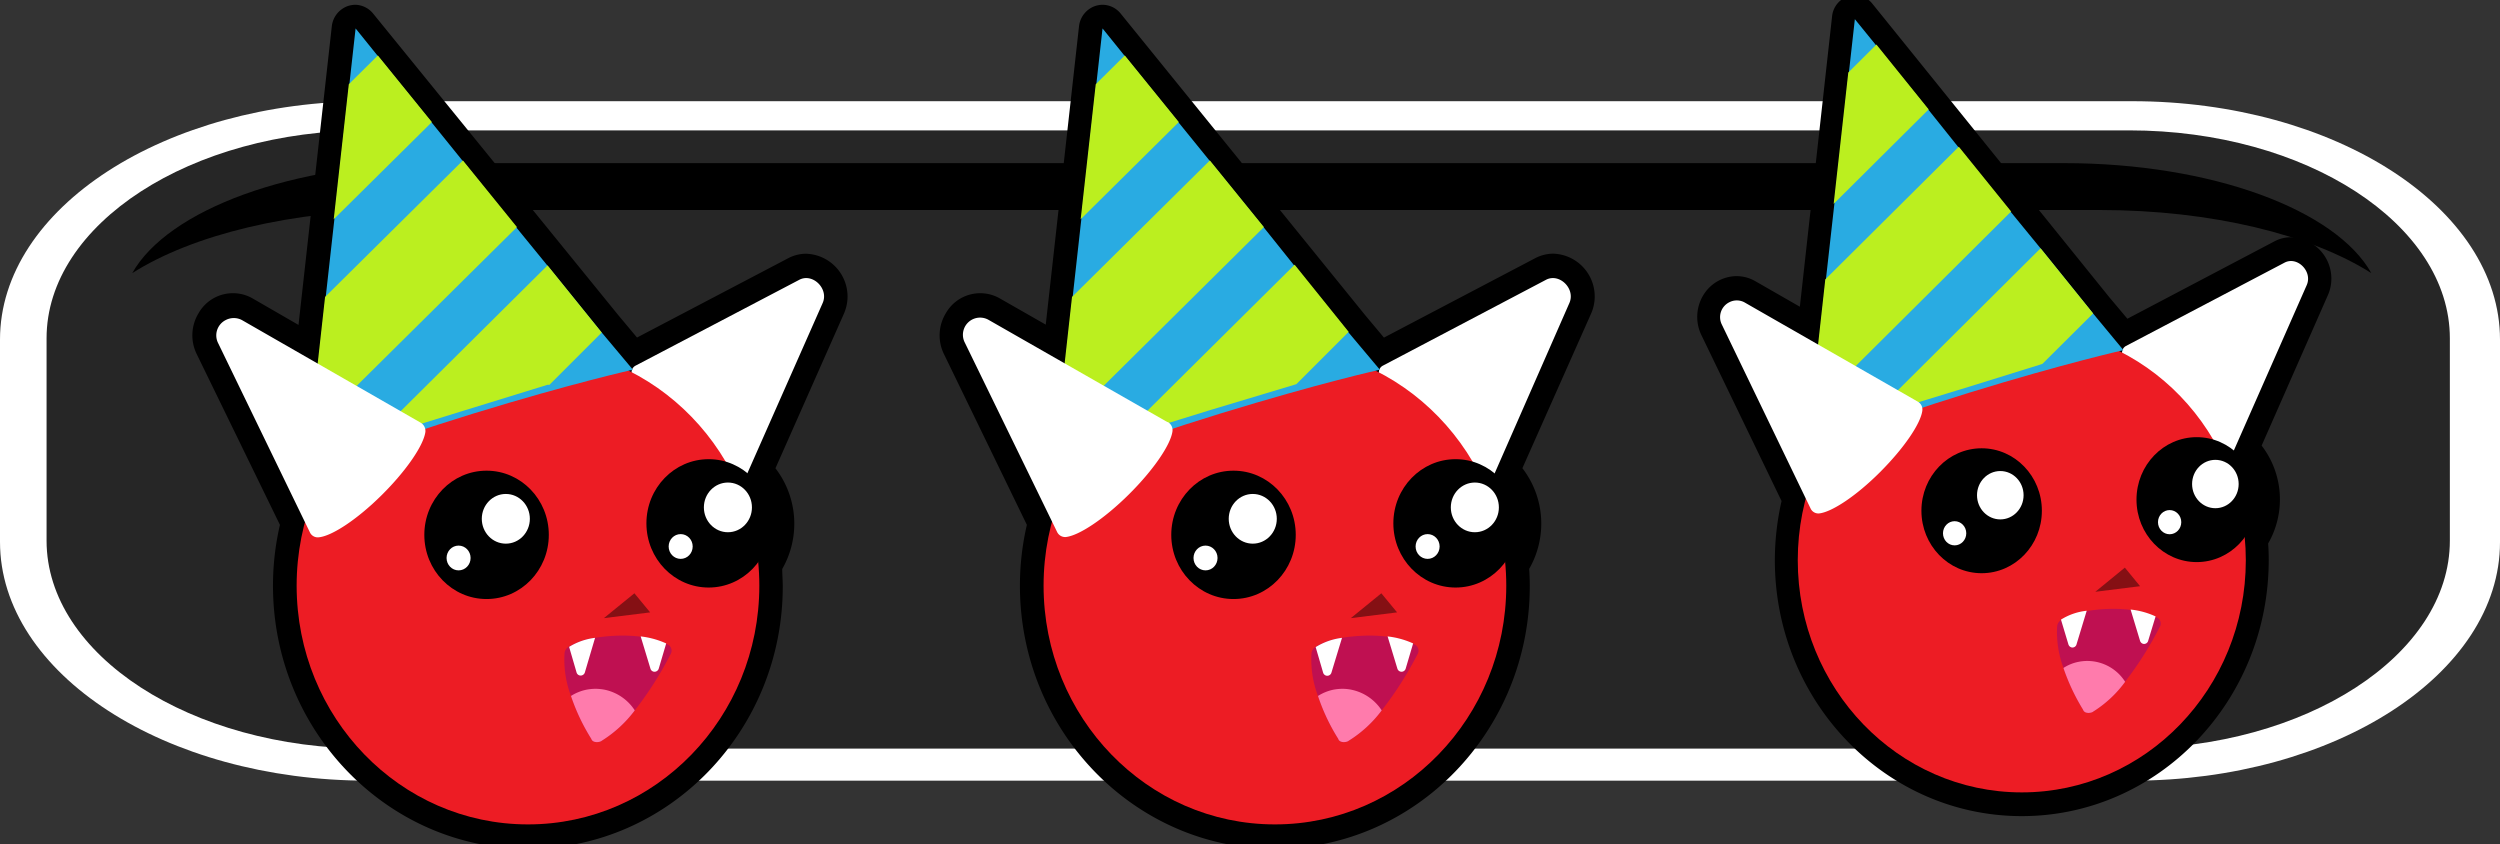 <svg xmlns="http://www.w3.org/2000/svg" width="335" height="113.1" viewBox="0 0 335 113.1"><rect x="0" y="0" width="335" height="113.1" fill="#333333" stroke="none"/><defs><style>.cls-1{fill:#fff;}.cls-2{fill:#262626;}.cls-3{fill:#ed1c24;}.cls-4{fill:#29abe2;}.cls-5{fill:#bbef1f;}.cls-6{fill:#bf1051;}.cls-7{fill:#ff7bac;}.cls-8{fill:#851014;}</style></defs><g id="Lite"><path class="cls-1" d="M285.67,13.56H49.33C22.13,13.56,0,27.89,0,45.51v27.1c0,17.62,22.13,32,49.33,32H285.67c27.2,0,49.33-14.33,49.33-31.95V45.51C335,27.89,312.87,13.56,285.67,13.56Z"/><path class="cls-2" d="M328.28,72.45V45.33c0-15.3-19.33-27.86-42.95-27.86H49.24c-23.63,0-43,12.54-43,27.86V72.45c0,15.3,19.33,27.86,43,27.86H285.33C309,100.31,328.28,87.77,328.28,72.45Z"/><path d="M54.13,28.14H281.35c15.06,0,28.38,3.35,36.41,8.46-4.75-8.49-21.41-14.74-41.17-14.74H58.89c-19.76,0-36.42,6.28-41.17,14.74C25.75,31.49,39.07,28.14,54.13,28.14Z"/><path d="M70.75,113.74c-18.84,0-34.17-15.82-34.17-35.26a36.13,36.13,0,0,1,.93-8.15L26.37,47.47A5.7,5.7,0,0,1,26.59,42a5.3,5.3,0,0,1,7.28-2L40,43.54l4.46-40A3.25,3.25,0,0,1,46.7.78a3.46,3.46,0,0,1,.91-.14A3.16,3.16,0,0,1,50,1.82L82.85,42.23l2.51,3,20.32-10.66A5.17,5.17,0,0,1,108,34a5.74,5.74,0,0,1,5.57,5.89,5.84,5.84,0,0,1-.47,2.11l-9.19,20.75a12.18,12.18,0,0,1,.91,13.49c0,.8.07,1.55.07,2.28C104.92,97.92,89.6,113.74,70.75,113.74Z"/><path class="cls-1" d="M85.16,49a1,1,0,0,0-.5,1.14c.33,1.69,2.67,5,6,8.29s6.62,5.58,8.27,5.85a1,1,0,0,0,1.09-.57h0L110.24,40.6c.84-1.9-1.33-4.05-3.13-3.11Z"/><ellipse class="cls-3" cx="70.75" cy="78.48" rx="31" ry="31.99"/><ellipse cx="65.2" cy="71.67" rx="8.34" ry="8.6"/><ellipse class="cls-1" cx="67.78" cy="69.52" rx="3.22" ry="3.33"/><ellipse class="cls-1" cx="61.45" cy="74.77" rx="1.61" ry="1.66"/><ellipse cx="94.96" cy="70.13" rx="8.34" ry="8.6"/><ellipse class="cls-1" cx="97.54" cy="67.99" rx="3.22" ry="3.33"/><ellipse class="cls-1" cx="91.21" cy="73.23" rx="1.61" ry="1.66"/><path class="cls-4" d="M84.81,49.54s-8,1.77-21.33,5.86-22.36,7.76-22.36,7.76l.54-5.49,2-18,1.15-10.32,2-18,.84-7.54,3,3.72,7.2,8.89L62,21.56l7.18,8.91,4.08,5,7.18,8.86Z"/><polygon class="cls-5" points="69.27 30.43 41.55 57.89 43.56 39.79 62.03 21.5 69.27 30.43"/><path class="cls-5" d="M80.63,44.56l-7,7h-.26L62.22,55l-.39.12L50.21,58.71l-.24.08,23.4-23.23Z"/><polygon class="cls-5" points="57.87 16.36 44.72 29.38 46.74 11.29 50.63 7.43 57.87 16.36"/><path class="cls-6" d="M89.85,87.68a47.09,47.09,0,0,1-4.79,7.51,16.29,16.29,0,0,1-4.44,4.08c-.19.19-1.2.36-1.39-.27a26.94,26.94,0,0,1-2.72-5.74,13.77,13.77,0,0,1-.86-5.76,1.15,1.15,0,0,1,.52-.82,8.66,8.66,0,0,1,3.57-1.21,23.64,23.64,0,0,1,3.76-.3,20.06,20.06,0,0,1,2.32.14,11.48,11.48,0,0,1,3.45.94l.2.11a.92.92,0,0,1,.43,1.23Z"/><path class="cls-1" d="M79.74,85.47l-1.37,4.64a.59.59,0,0,1-.73.39.57.57,0,0,1-.38-.39l-1-3.43A8.61,8.61,0,0,1,79.74,85.47Z"/><path class="cls-1" d="M89.27,86.22l-1,3.38a.59.59,0,0,1-.73.39.57.57,0,0,1-.38-.39l-1.31-4.32A11.29,11.29,0,0,1,89.27,86.22Z"/><path class="cls-7" d="M85.06,95.19a16.29,16.29,0,0,1-4.44,4.08c-.19.19-1.2.36-1.39-.27a26.94,26.94,0,0,1-2.72-5.74,6.13,6.13,0,0,1,2.12-.85,6.64,6.64,0,0,1,1.18-.11,6.51,6.51,0,0,1,1.39.16A6.37,6.37,0,0,1,85.06,95.19Z"/><polygon class="cls-8" points="85.01 79.5 80.92 82.83 87.12 82.06 85.01 79.5"/><path class="cls-1" d="M56.37,56.64A1.28,1.28,0,0,1,57,57.89c-.25,1.79-2.53,5.16-5.86,8.46S44.44,71.85,42.7,72a1.16,1.16,0,0,1-1.18-.68h0L29.24,46a2.3,2.3,0,0,1,1-3.11,2.34,2.34,0,0,1,2.18,0Z"/><path d="M170.84,113.74c-18.84,0-34.17-15.82-34.17-35.26a36.13,36.13,0,0,1,.93-8.15L126.5,47.47a5.7,5.7,0,0,1,.22-5.46A5.3,5.3,0,0,1,134,40l6.13,3.5,4.46-40A3.25,3.25,0,0,1,146.83.78a3.46,3.46,0,0,1,.91-.14,3.14,3.14,0,0,1,2.43,1.18l32.77,40.42,2.51,3,20.32-10.67a5.3,5.3,0,0,1,2.35-.58,5.74,5.74,0,0,1,5.57,5.89,5.64,5.64,0,0,1-.47,2.11L204,62.74a12.16,12.16,0,0,1,.91,13.49c.05.8.08,1.55.08,2.28C205,97.92,189.69,113.74,170.84,113.74Z"/><path class="cls-1" d="M185.3,49a1,1,0,0,0-.5,1.14c.33,1.69,2.68,5,6,8.29s6.62,5.58,8.27,5.85a1,1,0,0,0,1.09-.57h0L210.3,40.6c.84-1.9-1.33-4.05-3.13-3.11Z"/><ellipse class="cls-3" cx="170.84" cy="78.48" rx="31" ry="31.99"/><ellipse cx="165.29" cy="71.67" rx="8.34" ry="8.6"/><ellipse class="cls-1" cx="167.87" cy="69.52" rx="3.22" ry="3.33"/><ellipse class="cls-1" cx="161.54" cy="74.77" rx="1.61" ry="1.66"/><ellipse cx="195.05" cy="70.13" rx="8.34" ry="8.6"/><ellipse class="cls-1" cx="197.63" cy="67.99" rx="3.22" ry="3.33"/><ellipse class="cls-1" cx="191.3" cy="73.23" rx="1.61" ry="1.66"/><path class="cls-4" d="M184.9,49.54s-8,1.77-21.33,5.86-22.36,7.76-22.36,7.76l.54-5.49,2-18,1.15-10.32,2-18,.84-7.54,3,3.72,7.2,8.89,4.13,5.09,7.23,8.91,4,5,7.18,8.86Z"/><polygon class="cls-5" points="169.36 30.43 141.64 57.89 143.65 39.79 162.12 21.5 169.36 30.43"/><path class="cls-5" d="M180.72,44.47l-7,7-.28.09L162.3,54.91l-.39.12L150.3,58.62l-.24.08,23.42-23.23Z"/><polygon class="cls-5" points="157.96 16.36 144.81 29.38 146.83 11.29 150.72 7.43 157.96 16.36"/><path class="cls-6" d="M189.94,87.68a47.09,47.09,0,0,1-4.79,7.51,16.14,16.14,0,0,1-4.44,4.08c-.19.19-1.2.36-1.39-.27a26.44,26.44,0,0,1-2.71-5.74,13.78,13.78,0,0,1-.87-5.76,1.22,1.22,0,0,1,.52-.82,8.71,8.71,0,0,1,3.57-1.21,23.64,23.64,0,0,1,3.76-.3,20.06,20.06,0,0,1,2.32.14,11.48,11.48,0,0,1,3.45.94l.2.11a.92.92,0,0,1,.43,1.23A.41.41,0,0,1,189.94,87.68Z"/><path class="cls-1" d="M179.83,85.47l-1.42,4.67a.58.58,0,0,1-.72.39.59.59,0,0,1-.39-.39l-1-3.43A8.73,8.73,0,0,1,179.83,85.47Z"/><path class="cls-1" d="M189.36,86.22l-1,3.38a.58.58,0,0,1-.72.39.59.59,0,0,1-.39-.39l-1.31-4.32A11.29,11.29,0,0,1,189.36,86.22Z"/><path class="cls-7" d="M185.15,95.19a16.14,16.14,0,0,1-4.44,4.08c-.19.19-1.2.36-1.39-.27a26.44,26.44,0,0,1-2.71-5.74,6.16,6.16,0,0,1,2.11-.85,6.64,6.64,0,0,1,1.18-.11,6,6,0,0,1,1.4.17A6.4,6.4,0,0,1,185.15,95.19Z"/><polygon class="cls-8" points="185.1 79.5 181.01 82.83 187.21 82.06 185.1 79.5"/><path class="cls-1" d="M156.5,56.56a1.25,1.25,0,0,1,.61,1.25c-.25,1.79-2.53,5.16-5.86,8.46s-6.68,5.5-8.42,5.69a1.19,1.19,0,0,1-1.18-.68h0L129.3,45.94a2.3,2.3,0,0,1,3.13-3.1l24,13.72Z"/><path d="M270.92,109.36c-18.25,0-33.09-15.38-33.09-34.29a35.85,35.85,0,0,1,.9-7.93L228,44.93a5.61,5.61,0,0,1,.21-5.32A5.27,5.27,0,0,1,232.67,37a5.07,5.07,0,0,1,2.58.7l5.93,3.4L245.5,2.18a3.16,3.16,0,0,1,2.17-2.69,2.68,2.68,0,0,1,.88-.13A3,3,0,0,1,250.9.5l31.74,39.32,2.43,2.89,19.67-10.35a4.7,4.7,0,0,1,2.28-.57,5.55,5.55,0,0,1,5.38,5.73,5.4,5.4,0,0,1-.45,2l-8.89,20.19a11.84,11.84,0,0,1,.87,13.12c.06.78.08,1.51.08,2.22C304,94,289.17,109.36,270.92,109.36Z"/><path class="cls-1" d="M284.88,46.36a1,1,0,0,0-.5,1.1c.33,1.65,2.6,4.87,5.82,8.07s6.41,5.42,8,5.69a1,1,0,0,0,1-.55h0l9.9-22.46c.82-1.85-1.29-3.94-3-3Z"/><ellipse class="cls-3" cx="270.92" cy="75.07" rx="30.02" ry="31.11"/><ellipse cx="265.54" cy="68.44" rx="8.07" ry="8.37"/><ellipse class="cls-1" cx="268.04" cy="66.36" rx="3.12" ry="3.24"/><ellipse class="cls-1" cx="261.92" cy="71.46" rx="1.56" ry="1.62"/><ellipse cx="294.36" cy="66.95" rx="8.07" ry="8.37"/><ellipse class="cls-1" cx="296.86" cy="64.86" rx="3.12" ry="3.24"/><ellipse class="cls-1" cx="290.73" cy="69.97" rx="1.56" ry="1.62"/><path class="cls-4" d="M284.54,46.92s-7.77,1.73-20.66,5.7-21.66,7.55-21.66,7.55l.53-5.34,1.93-17.47,1.12-10,1.93-17.45.82-7.34,2.92,3.59,7,8.62,4,5,6.94,8.58,4,4.89,6.95,8.62Z"/><polygon class="cls-5" points="269.49 28.34 242.64 55.04 244.59 37.44 262.48 19.66 269.49 28.34"/><path class="cls-5" d="M280.48,42l-6.8,6.76-.27.09-10.75,3.34-.38.11L251,55.76l-.24.07,22.68-22.56Z"/><polygon class="cls-5" points="258.44 14.66 245.71 27.32 247.67 9.72 251.44 5.97 258.44 14.66"/><path class="cls-6" d="M289.41,84a46.06,46.06,0,0,1-4.64,7.34,15.44,15.44,0,0,1-4.29,4c-.19.19-1.16.35-1.35-.26a27.69,27.69,0,0,1-2.63-5.59,13.72,13.72,0,0,1-.84-5.6,1.12,1.12,0,0,1,.5-.79,8,8,0,0,1,3.46-1.21,20.25,20.25,0,0,1,3.64-.3,16.78,16.78,0,0,1,2.25.14,10.44,10.44,0,0,1,3.34.92l.19.1a.9.9,0,0,1,.4,1.21Z"/><path class="cls-1" d="M279.62,81.84l-1.37,4.52a.56.56,0,0,1-.68.39.6.6,0,0,1-.4-.39l-1-3.33A8.08,8.08,0,0,1,279.62,81.84Z"/><path class="cls-1" d="M288.85,82.6l-1,3.28a.56.56,0,0,1-.68.39.6.6,0,0,1-.4-.39l-1.27-4.2A10.5,10.5,0,0,1,288.85,82.6Z"/><path class="cls-7" d="M284.77,91.36a15.44,15.44,0,0,1-4.29,4c-.19.19-1.16.35-1.35-.26a27.69,27.69,0,0,1-2.63-5.59,5.64,5.64,0,0,1,2-.82A6,6,0,0,1,284.77,91.36Z"/><polygon class="cls-8" points="284.73 76.06 280.77 79.3 286.77 78.55 284.73 76.06"/><path class="cls-1" d="M257,53.83a1.21,1.21,0,0,1,.59,1.22c-.24,1.74-2.45,5-5.67,8.22s-6.47,5.35-8.16,5.53a1.15,1.15,0,0,1-1.14-.66h0L230.73,43.5a2.23,2.23,0,0,1,1-3,2.18,2.18,0,0,1,2,0Z"/></g></svg>